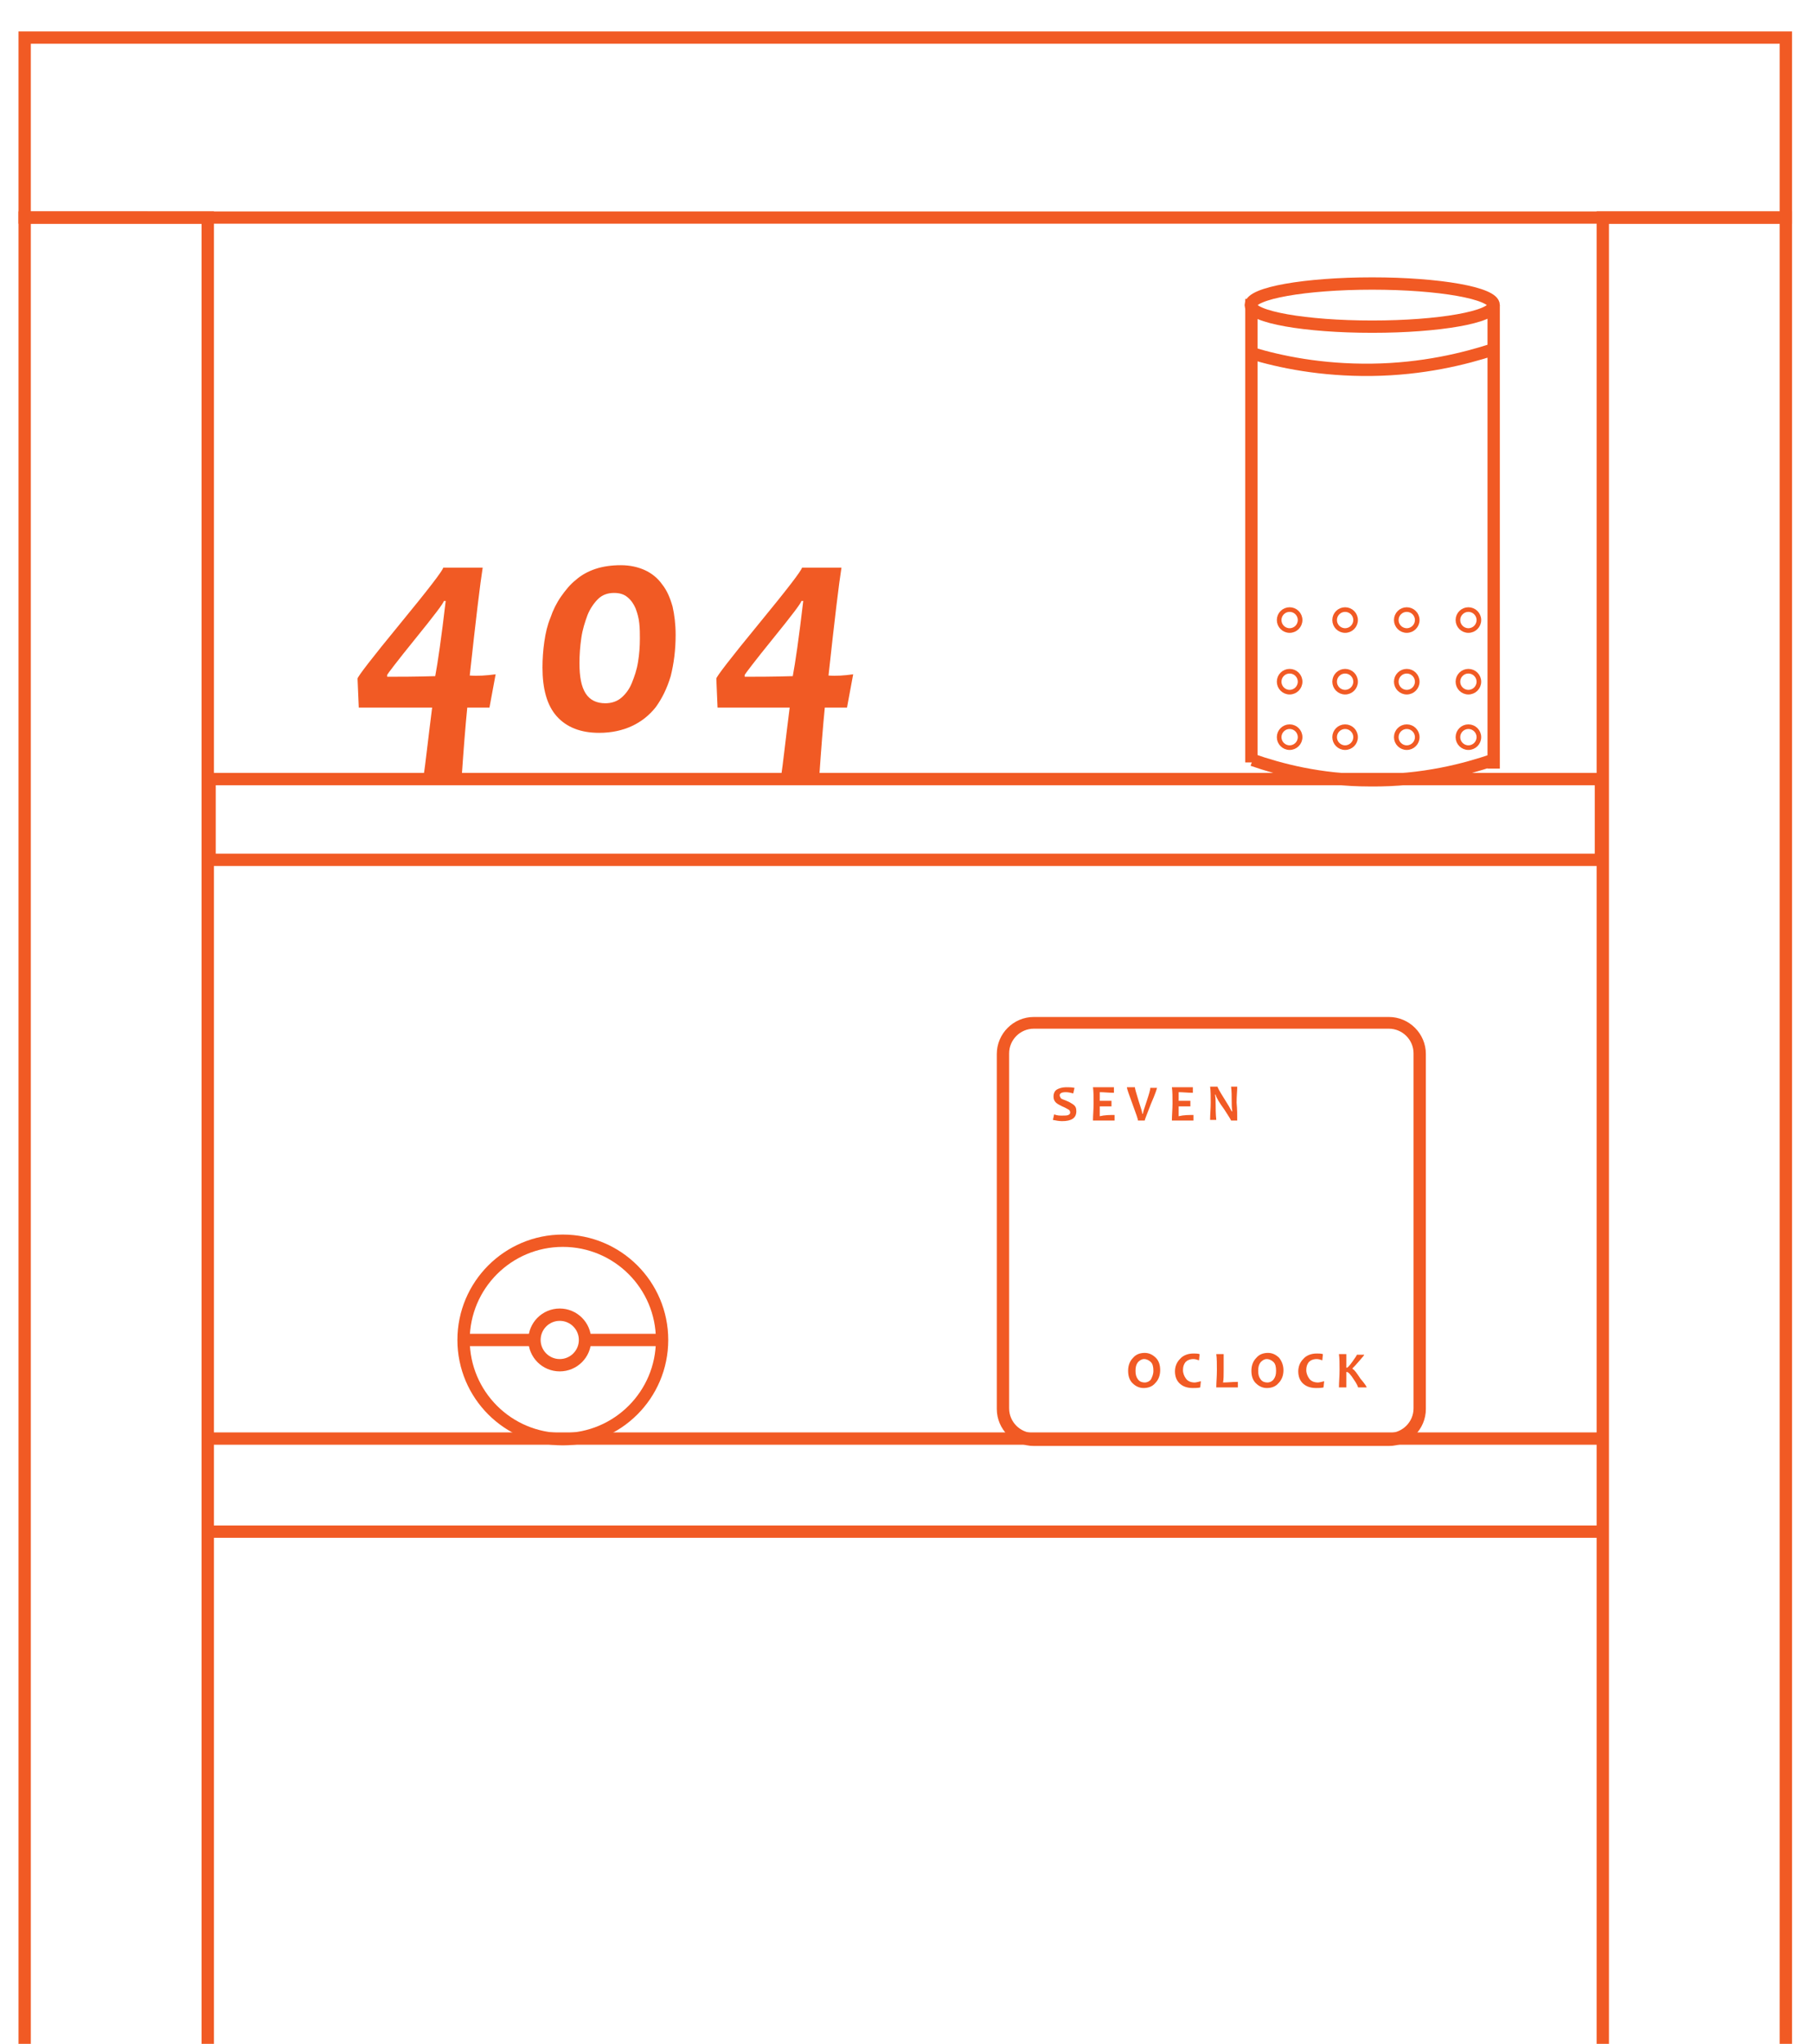 <?xml version="1.0" encoding="utf-8"?>
<!-- Generator: Adobe Illustrator 20.1.0, SVG Export Plug-In . SVG Version: 6.00 Build 0)  -->
<svg version="1.1" id="Layer_1" xmlns="http://www.w3.org/2000/svg" xmlns:xlink="http://www.w3.org/1999/xlink" x="0px" y="0px"
	 viewBox="0 0 294.1 331.6" style="enable-background:new 0 0 294.1 331.6;" xml:space="preserve">
<style type="text/css">
	.st0{fill:#F15A24;}
	.st1{fill:none;stroke:#F15A24;stroke-width:2;stroke-miterlimit:10;}
	.st2{fill:none;stroke:#F15A24;stroke-width:0.75;stroke-miterlimit:10;}
</style>
<g>
	<path class="st0" d="M32.7,36.3v384.5H5V36.3H32.7 M34.7,34.3H3v388.5h31.7V34.3L34.7,34.3z"/>
</g>
<g>
	<path class="st0" d="M288.7,36.3v384.5H261V36.3H288.7 M290.7,34.3H259v388.5h31.7V34.3L290.7,34.3z"/>
</g>
<g>
	<path class="st0" d="M288.7,7.1v27.2H5V7.1H288.7 M290.7,5.1H3v31.2h287.7V5.1L290.7,5.1z"/>
</g>
<g>
	<path class="st0" d="M258.7,127.4v11.1H35v-11.1H258.7 M260.7,125.4H33v15.1h227.8V125.4L260.7,125.4z"/>
</g>
<line class="st1" x1="33" y1="233.4" x2="260.7" y2="233.4"/>
<line class="st1" x1="260.7" y1="248.5" x2="33" y2="248.5"/>
<circle class="st1" cx="91.3" cy="217.4" r="16.1"/>
<path class="st1" d="M94.7,217.4c4.1,0,8.3,0,12.4,0"/>
<path class="st1" d="M75.2,217.4c3.8,0,7.6,0,11.3,0"/>
<circle class="st1" cx="90.8" cy="217.4" r="4.1"/>
<ellipse class="st1" cx="222.6" cy="49.5" rx="19.7" ry="3.5"/>
<line class="st1" x1="203" y1="48.5" x2="203" y2="123.7"/>
<line class="st1" x1="242.3" y1="49.5" x2="242.3" y2="124.7"/>
<path class="st1" d="M203.2,123.3c4.3,1.5,10.9,3.3,19,3.3c8.7,0.1,15.6-1.8,20-3.3"/>
<circle class="st2" cx="209.2" cy="100.6" r="1.7"/>
<circle class="st2" cx="218.2" cy="100.6" r="1.7"/>
<circle class="st2" cx="228.2" cy="100.6" r="1.7"/>
<circle class="st2" cx="238.2" cy="100.6" r="1.7"/>
<circle class="st2" cx="209.2" cy="110.6" r="1.7"/>
<circle class="st2" cx="218.2" cy="110.6" r="1.7"/>
<circle class="st2" cx="228.2" cy="110.6" r="1.7"/>
<circle class="st2" cx="238.2" cy="110.6" r="1.7"/>
<circle class="st2" cx="209.2" cy="119.6" r="1.7"/>
<circle class="st2" cx="218.2" cy="119.6" r="1.7"/>
<circle class="st2" cx="228.2" cy="119.6" r="1.7"/>
<circle class="st2" cx="238.2" cy="119.6" r="1.7"/>
<path class="st1" d="M203,57.3c4.6,1.4,11.3,2.8,19.5,2.7c8.3-0.1,15.1-1.8,19.7-3.3"/>
<g>
	<path class="st0" d="M225.3,234.6h-57.6c-3.3,0-6-2.7-6-6v-57.6c0-3.3,2.7-6,6-6h57.6c3.3,0,6,2.7,6,6v57.6
		C231.3,231.9,228.6,234.6,225.3,234.6z M167.7,166.9c-2.2,0-4,1.8-4,4v57.6c0,2.2,1.8,4,4,4h57.6c2.2,0,4-1.8,4-4v-57.6
		c0-2.2-1.8-4-4-4H167.7z"/>
</g>
<g>
	<path class="st0" d="M174.6,180.3c0,1.1-0.8,1.6-2.3,1.6c-0.5,0-1-0.1-1.5-0.2l0.2-0.9c0.5,0.2,0.9,0.2,1.3,0.2c0.4,0,0.8,0,1-0.1
		c0.2-0.1,0.3-0.2,0.3-0.4c0-0.2-0.1-0.4-0.3-0.5c-0.2-0.1-0.5-0.3-1-0.5c-0.4-0.2-0.8-0.4-1-0.6c-0.3-0.3-0.4-0.6-0.4-1
		c0-0.5,0.2-0.9,0.5-1.1s0.9-0.4,1.5-0.4c0.5,0,1,0,1.4,0.1l-0.2,0.9c-0.4-0.1-0.8-0.2-1.2-0.2c-0.7,0-1,0.2-1,0.5
		c0,0.2,0.1,0.3,0.2,0.5c0.1,0.1,0.4,0.2,0.9,0.4c0.5,0.2,0.8,0.4,1.1,0.6C174.5,179.5,174.6,179.8,174.6,180.3z"/>
	<path class="st0" d="M180.8,180.9l0,0.9h-3.5c0-0.8,0.1-1.8,0.1-2.8c0-1,0-1.9-0.1-2.6h3.4l0,0.9c-0.8,0-1.6-0.1-2.3-0.1
		c0,0.4,0,0.8,0,1.4c0.6,0,1.2,0,1.9,0v0.9c-0.6,0-1.3,0-1.9,0c0,0.6,0,1.1,0,1.6C179.2,180.9,180,180.9,180.8,180.9z"/>
	<path class="st0" d="M187.7,176.4c0,0.2-0.3,1.1-1,2.7c-0.6,1.6-1,2.5-1,2.7h-1.1c0-0.2-0.3-1.1-0.9-2.7s-0.9-2.5-0.9-2.7h1.3
		c0,0.2,0.2,0.9,0.6,2.2c0.4,1.2,0.6,1.9,0.6,2.1h0.1c0-0.2,0.2-0.8,0.6-2s0.6-1.9,0.6-2.2H187.7z"/>
	<path class="st0" d="M193.6,180.9l0,0.9h-3.5c0-0.8,0.1-1.8,0.1-2.8c0-1,0-1.9-0.1-2.6h3.4l0,0.9c-0.8,0-1.6-0.1-2.3-0.1
		c0,0.4,0,0.8,0,1.4c0.6,0,1.2,0,1.9,0v0.9c-0.6,0-1.3,0-1.9,0c0,0.6,0,1.1,0,1.6C192,180.9,192.8,180.9,193.6,180.9z"/>
	<path class="st0" d="M200.7,181.8h-1c0-0.1-0.4-0.7-1.1-1.8c-0.8-1.1-1.3-1.9-1.4-2.4h-0.1c0.1,0.6,0.1,1.2,0.1,1.6
		c0,0.7,0,1.5,0.1,2.5h-1c0-0.9,0.1-1.8,0.1-2.8c0-1,0-1.9-0.1-2.6h1.2c0,0.1,0.3,0.7,1,1.8c0.7,1.1,1.1,1.8,1.3,2.2h0.1
		c-0.1-0.6-0.1-1.2-0.1-1.7c0-0.8,0-1.5-0.1-2.3h1c0,0.7-0.1,1.5-0.1,2.6C200.7,180,200.7,180.9,200.7,181.8z"/>
</g>
<g>
	<path class="st0" d="M188.2,222.3c0,0.9-0.3,1.6-0.8,2.1c-0.5,0.6-1.2,0.8-1.9,0.8c-0.7,0-1.3-0.3-1.8-0.8s-0.7-1.2-0.7-2
		c0-0.9,0.3-1.6,0.8-2.1c0.5-0.6,1.2-0.8,1.9-0.8c0.7,0,1.3,0.3,1.8,0.8C188,220.8,188.2,221.5,188.2,222.3z M187.1,222.4
		c0-0.6-0.1-1.1-0.4-1.4s-0.7-0.5-1.1-0.5c-0.4,0-0.7,0.2-1,0.5c-0.3,0.4-0.4,0.8-0.4,1.4c0,0.6,0.1,1,0.4,1.4
		c0.3,0.4,0.7,0.5,1.1,0.5c0.4,0,0.8-0.2,1-0.5C186.9,223.4,187.1,223,187.1,222.4z"/>
	<path class="st0" d="M194.8,224.1l-0.1,1c-0.4,0.1-0.8,0.1-1.2,0.1c-1,0-1.7-0.3-2.2-0.8c-0.5-0.5-0.7-1.2-0.7-1.9
		c0-0.8,0.3-1.5,0.8-2c0.5-0.6,1.3-0.9,2.2-0.9c0.3,0,0.7,0,1,0.1l-0.1,1c-0.3-0.1-0.6-0.2-0.9-0.2c-0.6,0-1,0.2-1.3,0.5
		c-0.3,0.4-0.4,0.8-0.4,1.3c0,0.5,0.2,1,0.5,1.4s0.8,0.6,1.4,0.6C194,224.3,194.4,224.2,194.8,224.1z"/>
	<path class="st0" d="M200.8,224.2l0,0.9h-3.5c0-0.8,0.1-1.7,0.1-2.8c0-1,0-1.9-0.1-2.6h1.2c0,0.6,0,1.5,0,2.6c0,0.8,0,1.5-0.1,2
		C199.2,224.3,200,224.2,200.8,224.2z"/>
	<path class="st0" d="M208.2,222.3c0,0.9-0.3,1.6-0.8,2.1c-0.5,0.6-1.2,0.8-1.9,0.8c-0.7,0-1.3-0.3-1.8-0.8s-0.7-1.2-0.7-2
		c0-0.9,0.3-1.6,0.8-2.1c0.5-0.6,1.2-0.8,1.9-0.8c0.7,0,1.3,0.3,1.8,0.8C207.9,220.8,208.2,221.5,208.2,222.3z M207,222.4
		c0-0.6-0.1-1.1-0.4-1.4s-0.7-0.5-1.1-0.5c-0.4,0-0.7,0.2-1,0.5c-0.3,0.4-0.4,0.8-0.4,1.4c0,0.6,0.1,1,0.4,1.4
		c0.3,0.4,0.7,0.5,1.1,0.5c0.4,0,0.8-0.2,1-0.5C206.9,223.4,207,223,207,222.4z"/>
	<path class="st0" d="M214.8,224.1l-0.1,1c-0.4,0.1-0.8,0.1-1.2,0.1c-1,0-1.7-0.3-2.2-0.8c-0.5-0.5-0.7-1.2-0.7-1.9
		c0-0.8,0.3-1.5,0.8-2c0.5-0.6,1.3-0.9,2.2-0.9c0.3,0,0.7,0,1,0.1l-0.1,1c-0.3-0.1-0.6-0.2-0.9-0.2c-0.6,0-1,0.2-1.3,0.5
		c-0.3,0.4-0.4,0.8-0.4,1.3c0,0.5,0.2,1,0.5,1.4s0.8,0.6,1.4,0.6C214,224.3,214.4,224.2,214.8,224.1z"/>
	<path class="st0" d="M221.7,225.1h-1.4c0-0.1-0.2-0.6-0.7-1.3c-0.5-0.8-0.9-1.2-1.1-1.2h-0.1c0,0.6,0,1.5,0,2.5h-1.2
		c0-0.8,0.1-1.8,0.1-2.8c0-1,0-1.9-0.1-2.6h1.2c0,0.8,0,1.5,0,2.2h0.1c0.1,0,0.4-0.3,0.9-1c0.5-0.7,0.7-1,0.7-1.1h1.2
		c0,0.1-0.3,0.4-0.8,1c-0.5,0.6-0.9,1-1.1,1.2v0.1c0.3,0.1,0.7,0.7,1.3,1.6C221.4,224.5,221.7,225,221.7,225.1z"/>
</g>
<g>
	<path class="st0" d="M80.4,109.4l-1,5.4h-3.6c-0.3,3-0.6,6.8-0.9,11.2h-6.2c0.3-1.9,0.7-5.7,1.4-11.2H58.2l-0.2-4.7
		c0-0.3,2.3-3.3,6.9-8.9c4.6-5.6,6.9-8.6,7-9.1h6.4c-0.4,2.5-1.1,8.3-2.1,17.5C77.5,109.7,78.9,109.6,80.4,109.4z M72.3,97.5H72
		c0,0.3-1.6,2.4-4.6,6.1s-4.5,5.7-4.6,5.9l0,0.3c1.9,0,4.5,0,7.8-0.1C71,107.6,71.6,103.5,72.3,97.5z"/>
	<path class="st0" d="M109.6,103c0,2.5-0.3,4.7-0.8,6.7c-0.6,2-1.4,3.6-2.4,5c-1.1,1.4-2.4,2.4-3.9,3.1c-1.5,0.7-3.3,1.1-5.3,1.1
		c-3,0-5.3-0.9-6.9-2.7s-2.3-4.5-2.3-7.9c0-1.4,0.1-2.8,0.3-4.2c0.2-1.4,0.5-2.7,1-3.9c0.4-1.2,1-2.4,1.7-3.4c0.7-1,1.5-2,2.4-2.7
		c0.9-0.8,2-1.4,3.2-1.8c1.2-0.4,2.6-0.6,4.1-0.6c1.5,0,2.8,0.3,3.9,0.8c1.1,0.5,2.1,1.3,2.8,2.3c0.8,1,1.3,2.2,1.7,3.6
		C109.4,99.7,109.6,101.3,109.6,103z M103.8,103.6c0-0.8,0-1.6-0.1-2.5s-0.3-1.6-0.6-2.4c-0.3-0.7-0.7-1.3-1.3-1.8
		c-0.6-0.5-1.3-0.7-2.2-0.7c-1,0-1.9,0.3-2.6,1c-0.7,0.7-1.3,1.6-1.7,2.6c-0.4,1.1-0.8,2.3-1,3.7c-0.2,1.4-0.3,2.7-0.3,4.1
		c0,2.2,0.3,3.8,1,4.9s1.8,1.6,3.2,1.6c1,0,1.9-0.3,2.6-0.9c0.7-0.6,1.3-1.4,1.7-2.4c0.4-1,0.8-2.1,1-3.4
		C103.7,106.2,103.8,104.9,103.8,103.6z"/>
	<path class="st0" d="M138.4,109.4l-1,5.4h-3.6c-0.3,3-0.6,6.8-0.9,11.2h-6.2c0.3-1.9,0.7-5.7,1.4-11.2h-11.7l-0.2-4.7
		c0-0.3,2.3-3.3,6.9-8.9c4.6-5.6,6.9-8.6,7-9.1h6.4c-0.4,2.5-1.1,8.3-2.1,17.5C135.6,109.7,137,109.6,138.4,109.4z M130.3,97.5H130
		c0,0.3-1.6,2.4-4.6,6.1s-4.5,5.7-4.6,5.9l0,0.3c1.9,0,4.5,0,7.8-0.1C129,107.6,129.6,103.5,130.3,97.5z"/>
</g>
</svg>
